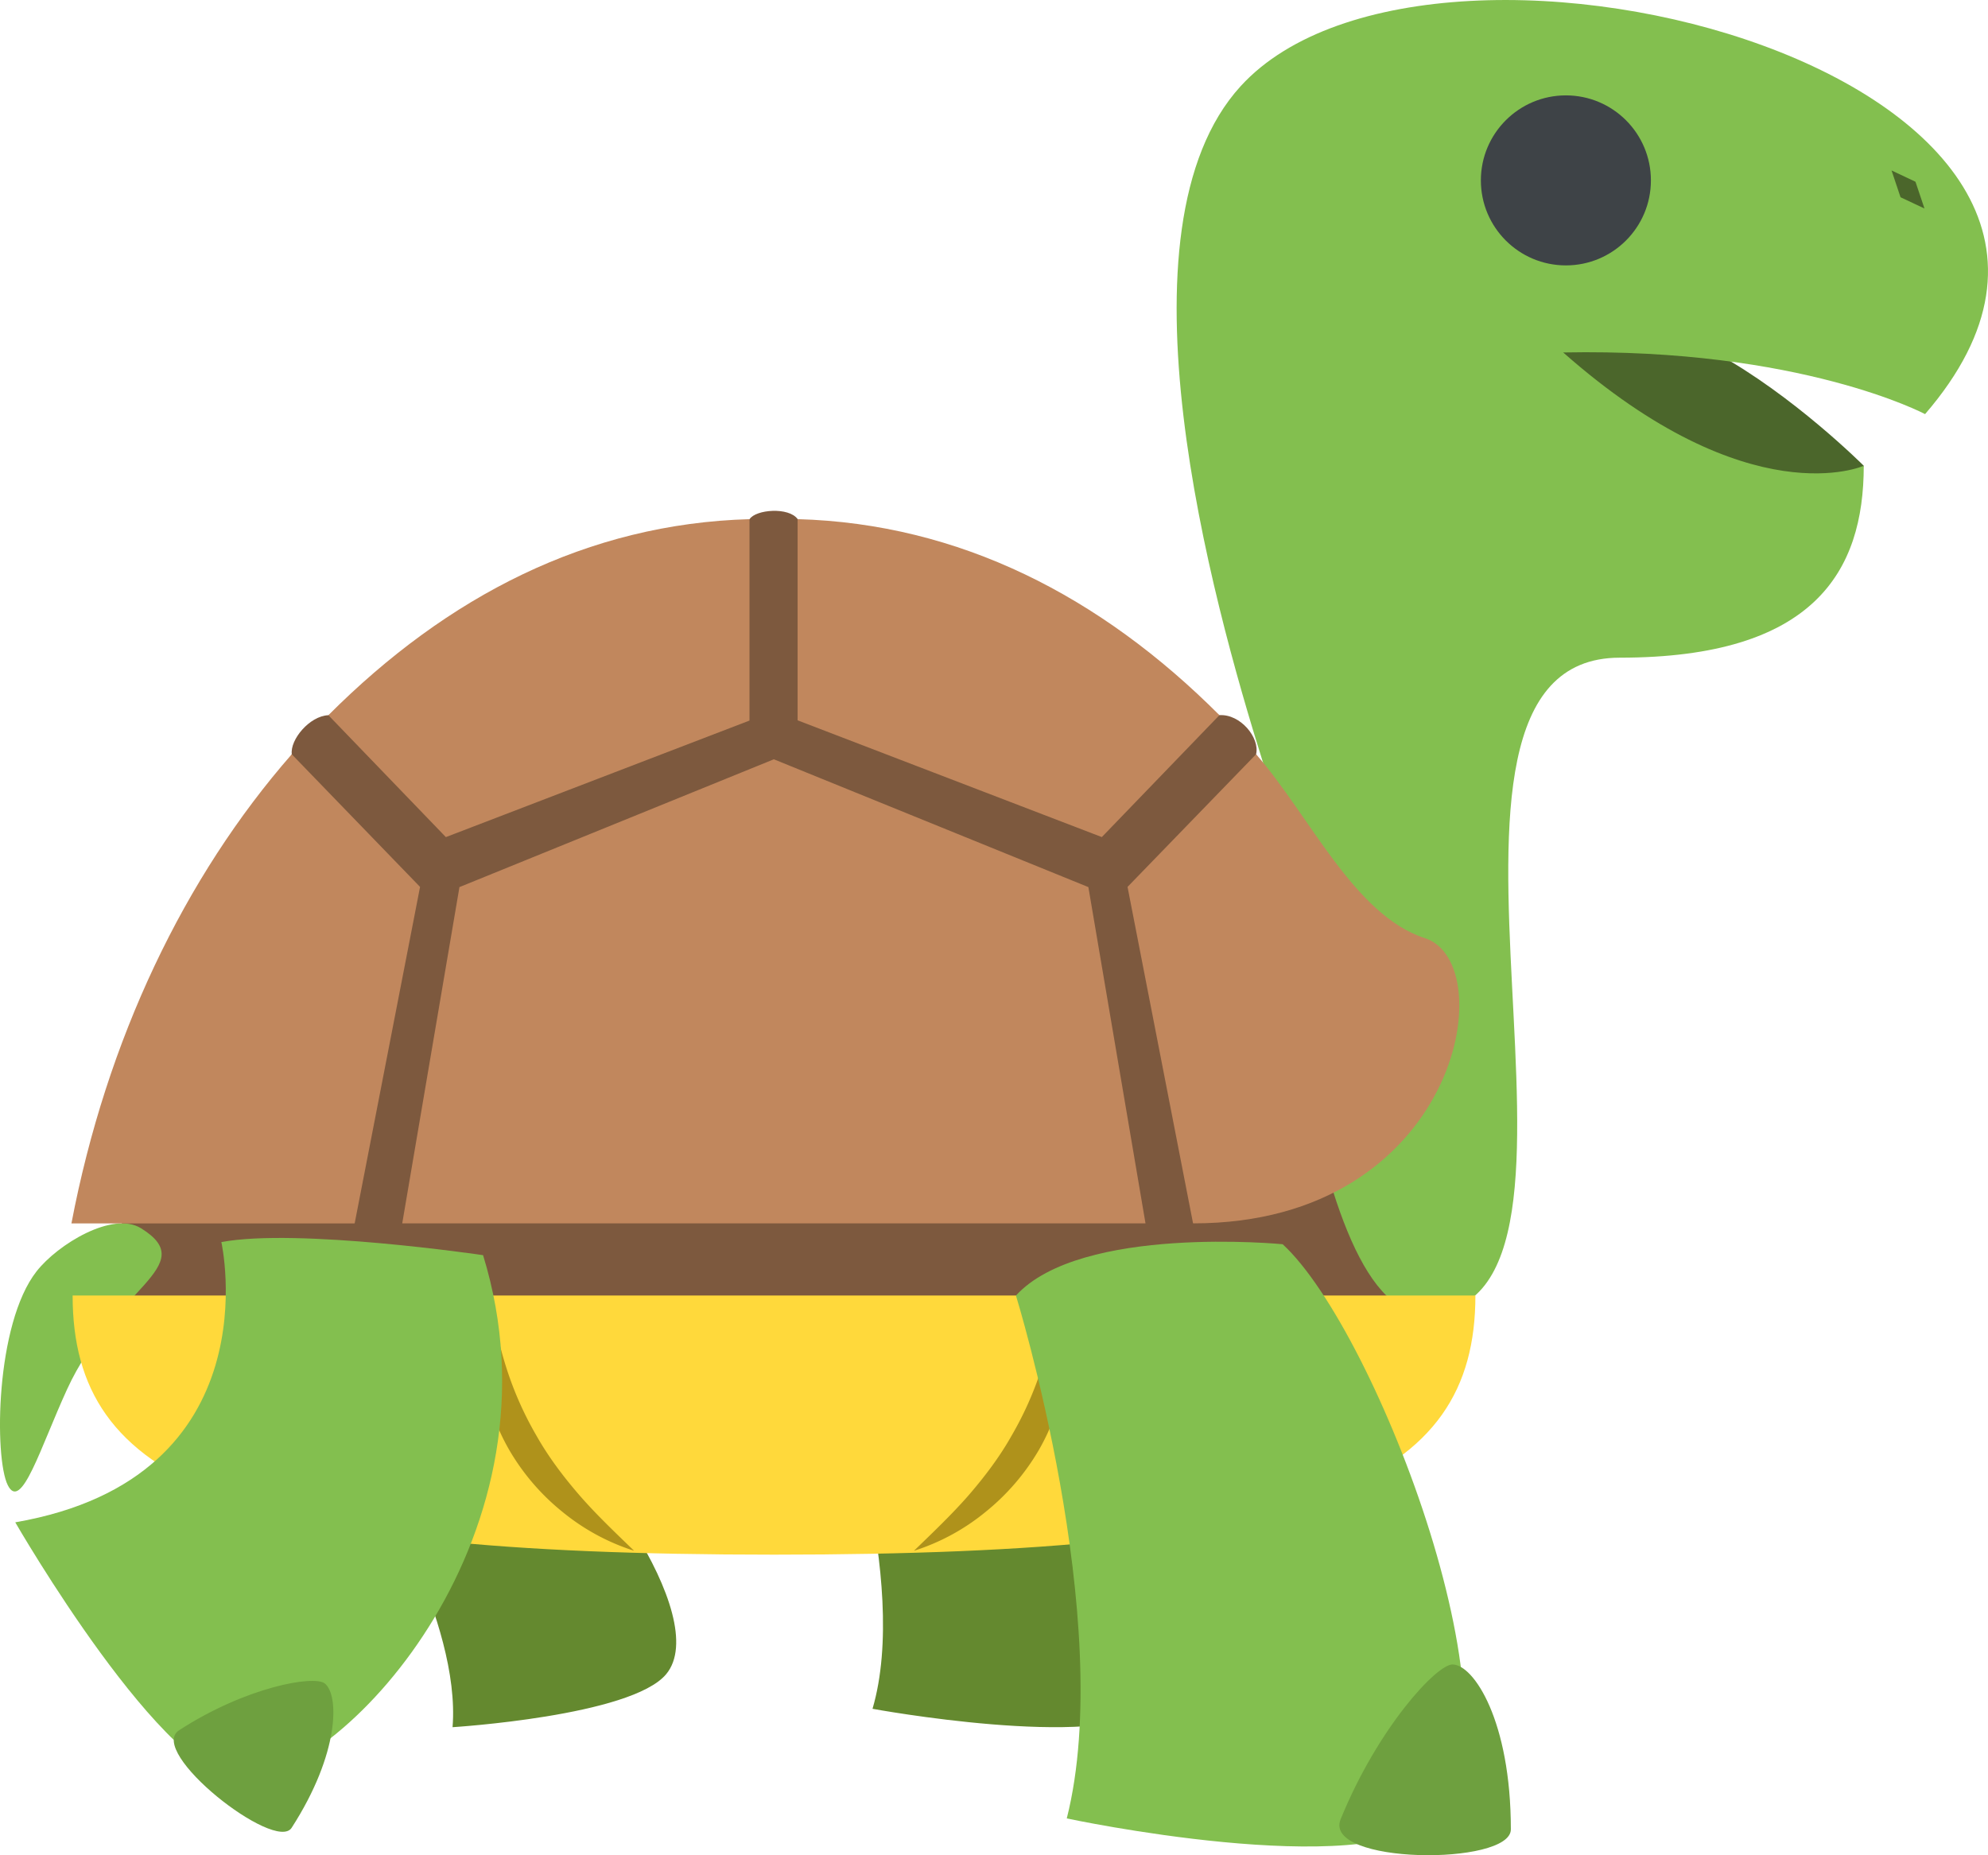 <svg width="60.001" height="55.999" xmlns="http://www.w3.org/2000/svg"><path fill="#7d593e" d="M3.124 41.479H43.59c0-7.36-5.679-18.712-5.679-18.712.118-.5-.476-1.22-1.105-1.18l-12.73-5.916c-.267-.374-1.265-.295-1.453 0l-12.71 5.917c-.57.022-1.164.74-1.106 1.179 0 0-5.682 11.46-5.682 18.712z"/><path fill="#64892f" d="M26.334 51.58s6.785 1.248 8.422 0c2.208-1.682-1.295-9.625-3.469-11.346 0 0-4.63-.39-6.119 1.014 0 0 2.306 6.45 1.166 10.332zm-12.675.555s5.392-.334 6.447-1.6c1.423-1.707-2.517-7.123-4.454-8.027 0 0-3.606.582-4.523 1.939 0 0 2.787 4.498 2.53 7.688z"/><path fill="#4b662b" d="M56.251 14.059s-8.479-8.494-10.228-1.742c0 0 7.383 8.64 10.228 1.742z"/><path fill="#83bf4f" d="M37.446 2.6c5.86-6.414 29.32-.141 20.656 9.9 0 0-3.758-2-10.922-1.861 5.635 4.975 9.071 3.42 9.071 3.42 0 3.186-1.497 5.793-7.364 5.793-7.313 0 .606 19.789-5.89 19.789-3.805 0-4.593-15.718-4.878-16.626-1.564-4.978-4.613-16.101-.673-20.415zM1.104 38.375c-1.245 1.586-1.28 5.633-.87 6.453.408.82.984-1.133 1.791-2.893 1.4-3.051 4.067-3.725 2.227-4.863-.854-.525-2.512.49-3.148 1.303z"/><path d="M23.356 22.919l9.493 3.858 1.724 10.15H12.14l1.727-10.15zM9.911 21.588c3.587-3.592 7.823-5.78 12.71-5.917v6.079l-9.164 3.518zm14.162.155V15.67c4.887.137 9.144 2.325 12.731 5.917l-3.549 3.68zM8.805 22.767l3.873 4.004-1.972 10.149-.01.008h-8.54c1.06-5.557 3.416-10.465 6.65-14.161zm25.226 4.004l3.88-4.004c1.613 1.848 2.968 4.866 5.093 5.55 2.352.758 1 8.61-6.988 8.61-.003 0-.009-.007-.009-.007z" fill="#c1875d"/><path fill="#ffd93b" d="M44.53 39.105H2.192c0 5.639 4.847 7.822 21.17 7.822s21.168-2.183 21.168-7.822z"/><path d="M31.924 39.105a12.61 12.61 0 01-.496 2.22 10.206 10.206 0 01-.898 2.013c-.36.639-.807 1.232-1.303 1.805-.499.57-1.06 1.104-1.643 1.668a6.527 6.527 0 002.162-1.174 6.81 6.81 0 001.607-1.867 6.361 6.361 0 00.79-2.297c.104-.797.07-1.62-.219-2.368zm-17.124 0c-.29.748-.324 1.57-.219 2.367a6.361 6.361 0 00.79 2.297 6.792 6.792 0 001.605 1.867 6.547 6.547 0 002.162 1.174c-.584-.564-1.144-1.096-1.642-1.668-.495-.572-.943-1.166-1.304-1.805a10.261 10.261 0 01-.897-2.012 12.558 12.558 0 01-.495-2.22z" fill="#af921b"/><circle fill="#3e4347" cx="-47.261" cy="5.445" r="2.566" transform="scale(-1 1)"/><path fill="#4b662b" d="M57.361 5.954l.723.34-.272-.808-.722-.341z"/><path fill="#83bf4f" d="M32.197 54.889s8.926 1.906 11.081 0c2.905-2.57-1.705-14.705-4.565-17.332 0 0-6.092-.596-8.05 1.549 0-.001 3.034 9.853 1.534 15.783z"/><path fill="#6ea03f" d="M40.463 54.912c1.136-2.785 2.9-4.67 3.374-4.67.641 0 1.763 1.703 1.763 4.977 0 1.105-5.697 1.066-5.137-.307z"/><path fill="#83bf4f" d="M.46 45.95s4.564 7.923 6.893 7.759c3.138-.221 9.79-7.484 7.227-15.822 0 0-5.6-.826-7.899-.395 0 0 1.595 7.104-6.22 8.459z"/><path fill="#6ea03f" d="M5.406 52.227c2.02-1.311 4.066-1.666 4.394-1.414.44.342.455 2.107-.998 4.359-.49.76-4.39-2.3-3.396-2.945z"/></svg>